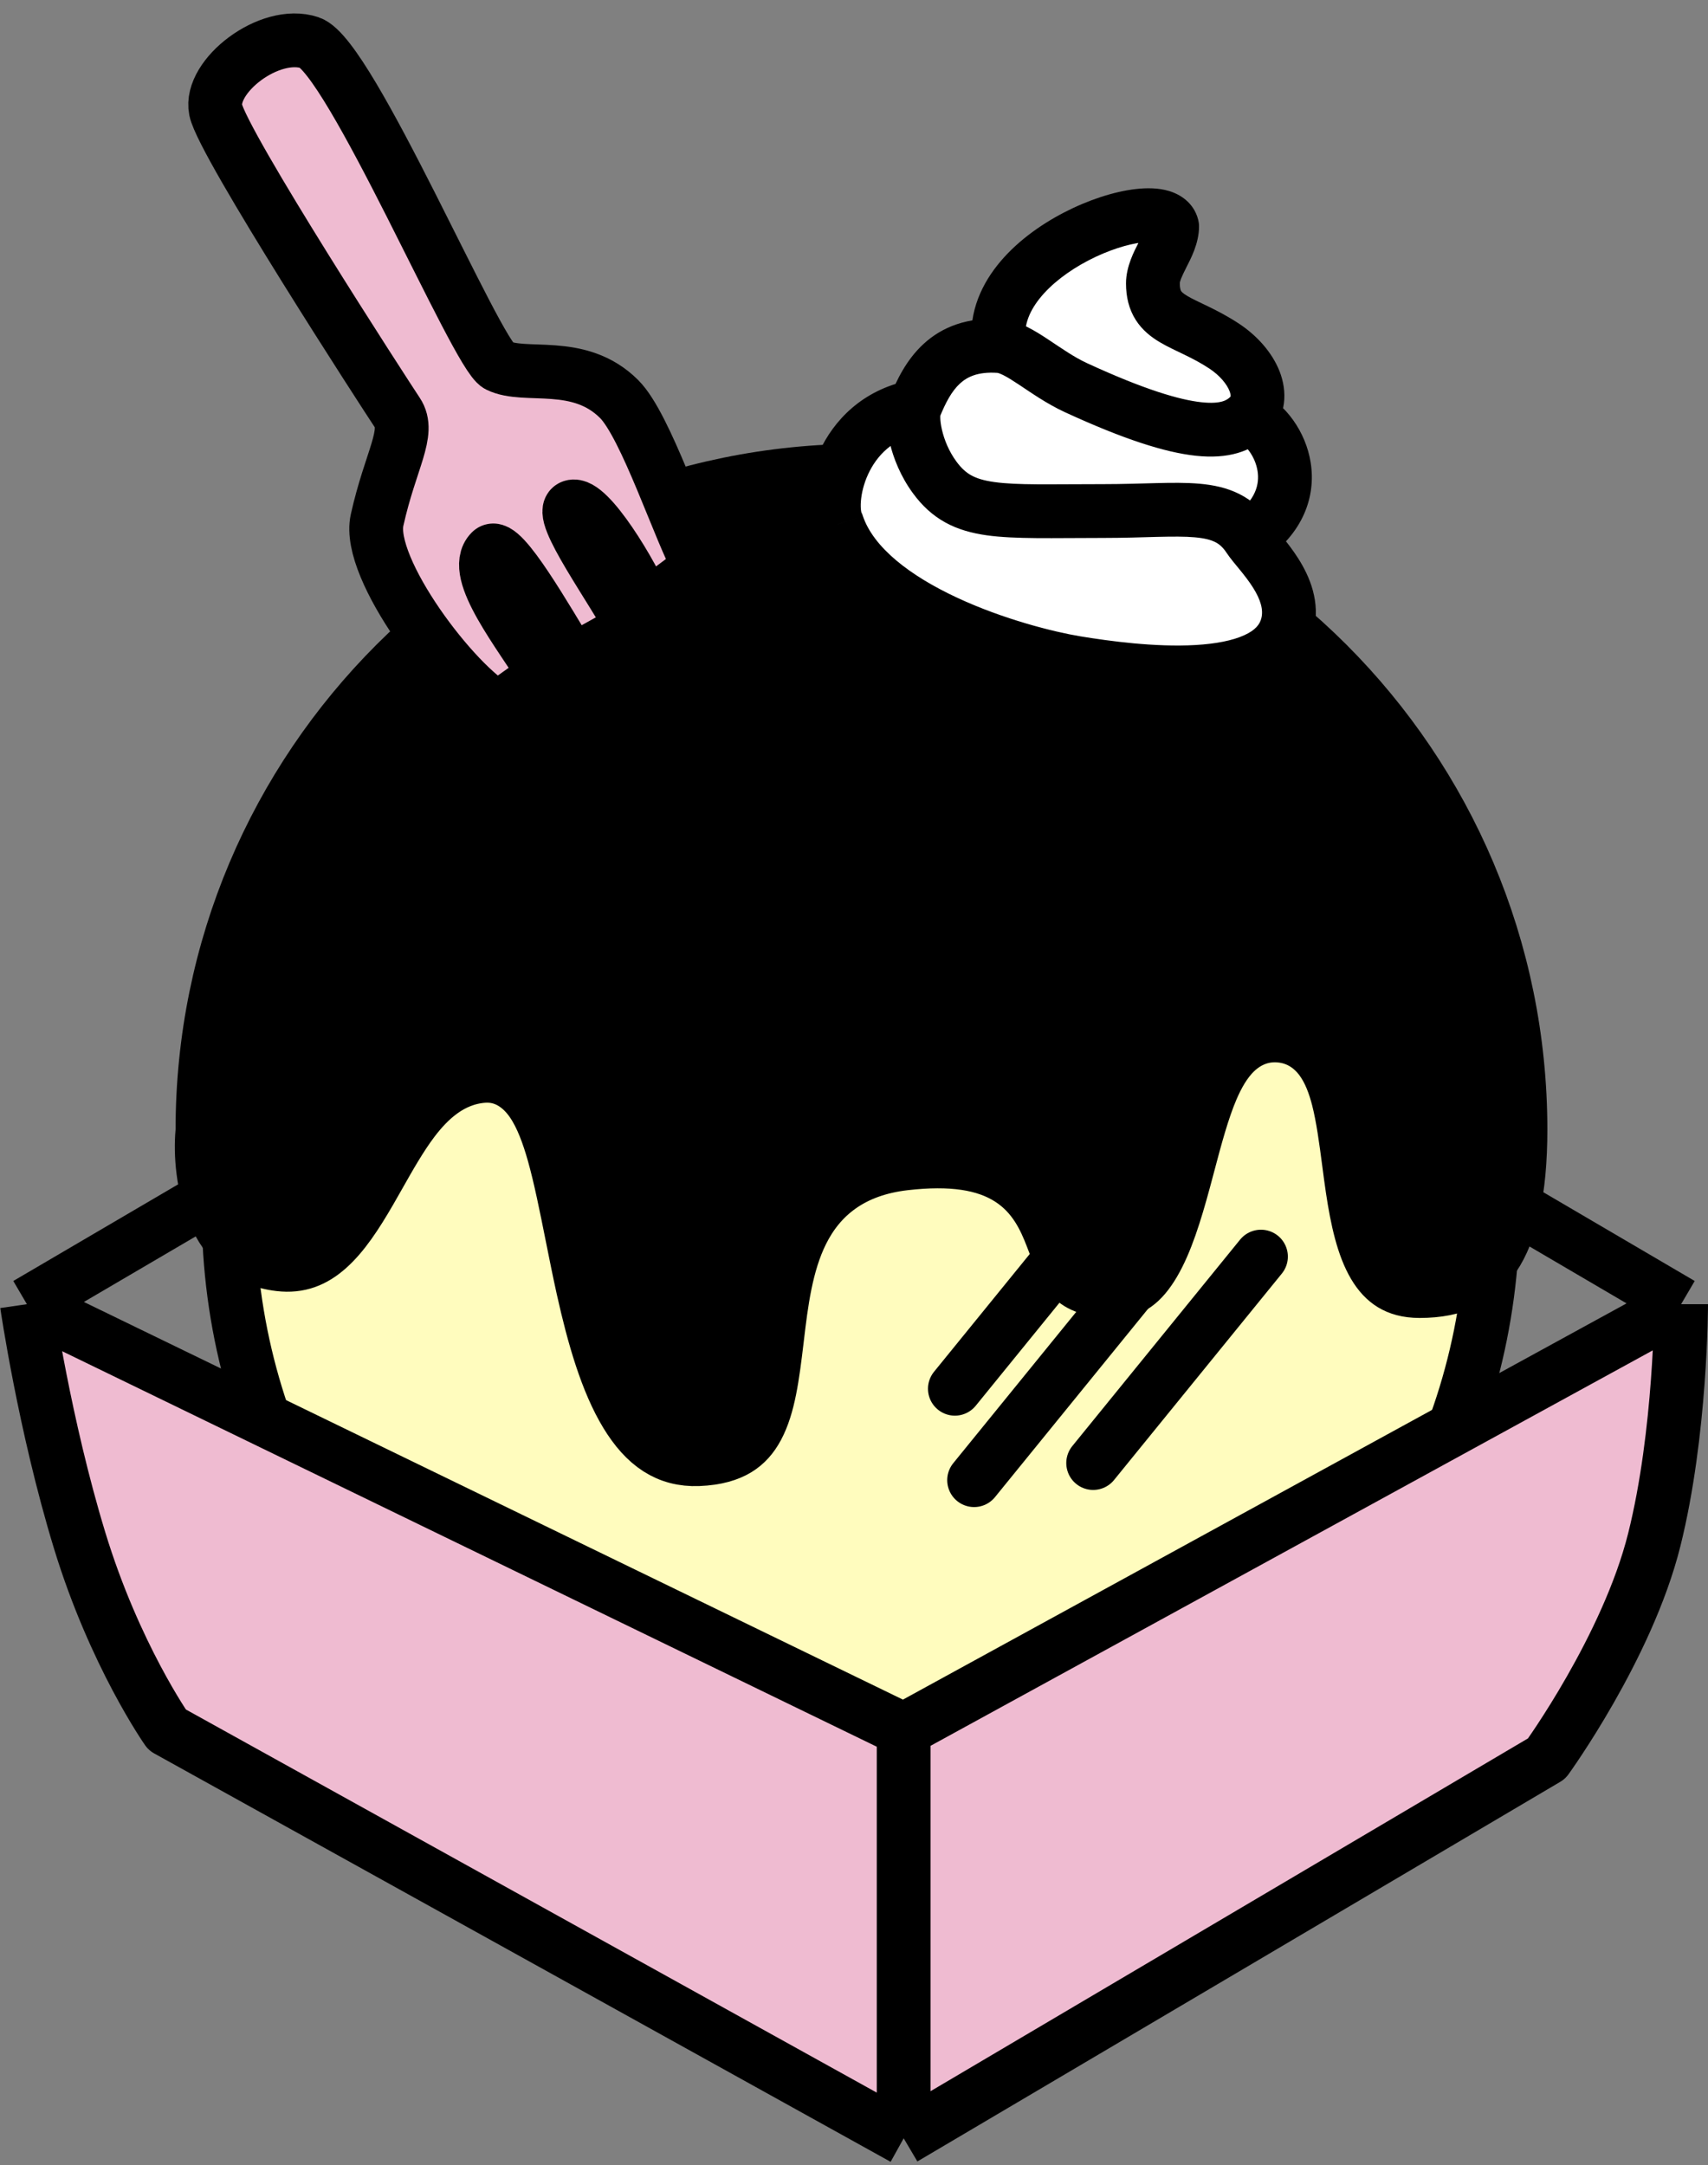<svg width="127" height="161" viewBox="0 0 127 161" fill="none" xmlns="http://www.w3.org/2000/svg">
<rect x="0" y="0" width="127" height="161" fill="#808080" stroke="none"/>
<circle cx="64" cy="90" r="47" fill="#FFFCBE" stroke="black" stroke-width="4"/>
<path d="M15.046 84.181L15.055 84.091V84C15.055 56.938 36.993 35 64.055 35C91.117 35 113.055 56.938 113.055 84C113.055 88.612 112.313 91.626 111.085 93.443C109.964 95.101 108.276 96 105.555 96C104.627 96 103.979 95.79 103.496 95.496C103.003 95.196 102.569 94.739 102.182 94.085C101.37 92.709 100.917 90.729 100.568 88.392C100.476 87.777 100.39 87.124 100.303 86.459C100.085 84.797 99.857 83.063 99.5 81.68C99.242 80.683 98.866 79.628 98.229 78.769C97.54 77.84 96.531 77.131 95.181 77.008C93.813 76.884 92.683 77.421 91.842 78.239C91.064 78.994 90.517 79.997 90.1 80.97C89.418 82.562 88.874 84.615 88.356 86.571C88.246 86.983 88.138 87.391 88.031 87.789C87.373 90.215 86.698 92.388 85.78 93.945C84.888 95.457 84.016 96 83 96C80.885 96 80.08 95.442 79.65 94.965C79.15 94.411 78.89 93.726 78.472 92.626C78.394 92.421 78.311 92.201 78.219 91.965C77.702 90.629 76.924 88.858 75.073 87.669C73.238 86.49 70.728 86.114 67.271 86.513C65.373 86.732 63.784 87.305 62.484 88.22C61.182 89.136 60.276 90.32 59.633 91.606C58.433 94.006 58.084 96.946 57.789 99.429C57.781 99.499 57.772 99.569 57.764 99.639C57.438 102.373 57.148 104.552 56.312 106.124C55.927 106.849 55.45 107.384 54.826 107.764C54.194 108.148 53.285 108.449 51.923 108.501C49.631 108.59 47.974 107.444 46.576 105.148C45.127 102.765 44.157 99.425 43.355 95.816C43.075 94.556 42.811 93.236 42.551 91.935C42.102 89.692 41.665 87.504 41.174 85.768C40.78 84.378 40.287 83.011 39.582 81.976C38.85 80.901 37.64 79.861 35.889 80.007C33.525 80.204 31.88 81.776 30.702 83.332C29.788 84.54 28.941 86.04 28.155 87.43C27.936 87.818 27.721 88.198 27.511 88.56C26.483 90.336 25.511 91.816 24.392 92.808C23.354 93.729 22.247 94.185 20.788 94.014C18.263 93.717 16.82 92.237 15.963 90.274C15.066 88.223 14.901 85.781 15.046 84.181Z" fill="black" stroke="black" stroke-width="4"/>
<path d="M67.194 159L12.431 128.63C12.431 128.63 8.519 123.069 5.912 114.514C3.304 105.96 2 96.977 2 96.977L67.194 128.63L125 96.977C125 96.977 125 106.529 123 114.514C121 122.5 115 130.769 115 130.769L67.194 159Z" fill="#EFBBD1"/>
<path d="M2 96.977L67.194 128.63M2 96.977L22.428 85M2 96.977C2 96.977 3.304 105.96 5.912 114.514C8.519 123.069 12.431 128.63 12.431 128.63L67.194 159M67.194 159V128.63M67.194 159L115 130.769C115 130.769 121 122.5 123 114.514C125 106.529 125 96.977 125 96.977M67.194 128.63L125 96.977M125 96.977L104.572 85" stroke="black" stroke-width="4" stroke-linejoin="round"/>
<path d="M23.038 3.175C20.038 2.175 15.538 5.675 16.038 8.175C16.538 10.675 28.738 29.475 29.538 30.675C30.538 32.175 29.038 34.175 28.038 38.675C27.238 42.275 33.872 51.008 37.038 52.675L40.538 50.175C38.705 47.175 34.951 42.549 36.5 41C37.3 40.2 40.705 46.175 42.538 49.175L47.038 46.675C45.705 44.008 41.338 38.075 42.538 37.675C43.738 37.275 47.038 42.675 48.038 45.175L52.038 42.175C50.538 39.508 48.038 31.675 46.038 29.675C43.038 26.675 39.038 28.175 37.038 27.175C35.438 26.375 26.038 4.175 23.038 3.175Z" fill="#EFBBD1" stroke="black" stroke-width="4" stroke-linejoin="round"/>
<path d="M71.001 103.265L83.477 87.915" stroke="black" stroke-width="4" stroke-linecap="round"/>
<path d="M72.431 110.062L84.907 94.713" stroke="black" stroke-width="4" stroke-linecap="round"/>
<path d="M81.284 108.789L93.76 93.439" stroke="black" stroke-width="4" stroke-linecap="round"/>
<path d="M95.726 46.468C94.501 51.308 84.297 49.996 80.011 49.291C75.726 48.585 64.403 45.349 62.261 38.999C61.416 37.353 62.445 31.37 68.03 30.241C68.944 28.006 70.346 25.462 74.297 25.729C73.155 18.678 86.44 14.014 87.155 16.836C87.155 18.247 85.726 19.658 85.726 21.069C85.726 23.891 88.043 23.773 91.015 25.729C93.158 27.14 94.297 29.535 92.869 30.947C95.267 32.082 97.44 36.847 92.869 40C93.629 41.155 96.44 43.646 95.726 46.468Z" fill="white"/>
<path d="M95.726 46.468L97.665 46.959V46.959L95.726 46.468ZM69.5 35.5L71.112 34.316L69.5 35.5ZM91.015 25.729L92.115 24.059L91.015 25.729ZM87.155 16.836H89.155C89.155 16.67 89.134 16.506 89.094 16.345L87.155 16.836ZM74.297 25.729L74.163 27.725H74.163L74.297 25.729ZM80.012 28.83L80.849 27.014L80.012 28.83ZM62.261 38.999L64.156 38.36L64.108 38.219L64.04 38.086L62.261 38.999ZM68.03 30.241L69.882 30.997V30.997L68.03 30.241ZM92.869 30.947L91.463 29.524L91.463 29.524L92.869 30.947ZM92.869 40L91.198 41.099V41.099L92.869 40ZM79.687 51.264C81.85 51.62 85.657 52.158 89.133 51.956C90.862 51.855 92.668 51.564 94.188 50.869C95.749 50.156 97.166 48.93 97.665 46.959L93.787 45.978C93.673 46.427 93.355 46.852 92.525 47.231C91.653 47.63 90.411 47.874 88.9 47.962C85.896 48.137 82.459 47.666 80.336 47.317L79.687 51.264ZM82 36C78.002 36 75.645 36.085 73.93 35.844C73.131 35.732 72.612 35.562 72.224 35.348C71.851 35.142 71.497 34.84 71.112 34.316L67.888 36.684C68.556 37.593 69.328 38.319 70.293 38.851C71.242 39.374 72.272 39.65 73.373 39.805C75.455 40.098 78.295 40 82 40V36ZM92.115 24.059C91.264 23.499 90.472 23.095 89.808 22.773C89.095 22.427 88.659 22.232 88.281 22.006C87.942 21.804 87.853 21.688 87.824 21.642C87.808 21.617 87.726 21.49 87.726 21.069H83.726C83.726 22.059 83.933 22.975 84.445 23.783C84.943 24.57 85.62 25.076 86.231 25.441C86.805 25.783 87.505 26.102 88.062 26.372C88.668 26.666 89.279 26.981 89.915 27.4L92.115 24.059ZM87.726 21.069C87.726 20.934 87.808 20.679 88.225 19.856C88.522 19.268 89.155 18.112 89.155 16.836H85.155C85.155 16.971 85.073 17.226 84.656 18.049C84.359 18.637 83.726 19.793 83.726 21.069H87.726ZM74.163 27.725C74.162 27.725 74.287 27.738 74.6 27.894C74.905 28.046 75.266 28.27 75.733 28.58C76.601 29.154 77.823 30.023 79.175 30.646L80.849 27.014C79.853 26.555 78.969 25.924 77.941 25.244C77.46 24.926 76.926 24.584 76.386 24.315C75.854 24.049 75.183 23.785 74.432 23.734L74.163 27.725ZM89.094 16.345C88.77 15.068 87.748 14.45 86.925 14.203C86.13 13.964 85.253 13.966 84.458 14.056C82.835 14.24 80.908 14.872 79.109 15.805C77.307 16.739 75.477 18.057 74.156 19.727C72.818 21.417 71.923 23.582 72.323 26.049L76.272 25.409C76.1 24.351 76.438 23.289 77.292 22.209C78.162 21.11 79.484 20.116 80.95 19.355C82.419 18.594 83.876 18.148 84.909 18.03C85.442 17.97 85.712 18.015 85.776 18.034C85.812 18.045 85.361 17.898 85.216 17.327L89.094 16.345ZM60.366 39.639C61.72 43.652 65.783 46.35 69.489 48.075C73.316 49.855 77.397 50.887 79.687 51.264L80.336 47.317C78.34 46.988 74.618 46.05 71.176 44.448C67.614 42.791 64.944 40.697 64.156 38.36L60.366 39.639ZM71.112 34.316C70.561 33.566 70.213 32.707 70.041 31.965C69.956 31.596 69.921 31.289 69.916 31.073C69.911 30.808 69.953 30.824 69.882 30.997L66.179 29.485C65.947 30.053 65.907 30.674 65.917 31.157C65.929 31.688 66.006 32.271 66.145 32.869C66.421 34.058 66.969 35.434 67.888 36.684L71.112 34.316ZM69.882 30.997C70.32 29.923 70.764 29.084 71.379 28.519C71.905 28.035 72.694 27.626 74.163 27.725L74.432 23.734C71.95 23.566 70.062 24.295 68.671 25.575C67.367 26.774 66.653 28.323 66.179 29.485L69.882 30.997ZM64.04 38.086C64.075 38.154 63.962 37.906 64.014 37.255C64.06 36.675 64.226 35.967 64.55 35.264C65.185 33.887 66.372 32.617 68.426 32.201L67.634 28.281C64.103 28.994 61.983 31.28 60.918 33.589C60.393 34.728 60.11 35.895 60.027 36.935C59.949 37.904 60.024 39.022 60.481 39.913L64.04 38.086ZM79.175 30.646C83.518 32.648 86.612 33.641 88.905 33.888C91.308 34.147 93.031 33.598 94.274 32.37L91.463 29.524C91.278 29.706 90.858 30.075 89.333 29.91C87.697 29.734 85.077 28.962 80.849 27.014L79.175 30.646ZM94.274 32.37C95.715 30.947 95.719 29.073 95.142 27.606C94.585 26.19 93.45 24.938 92.115 24.059L89.915 27.4C90.722 27.931 91.228 28.583 91.42 29.07C91.511 29.302 91.506 29.43 91.501 29.465C91.5 29.475 91.505 29.483 91.463 29.524L94.274 32.37ZM97.665 46.959C98.222 44.756 97.359 42.834 96.541 41.54C96.12 40.874 95.657 40.291 95.286 39.837C94.863 39.318 94.655 39.076 94.54 38.901L91.198 41.099C91.463 41.502 91.892 42.004 92.187 42.366C92.535 42.792 92.873 43.224 93.16 43.678C93.759 44.624 93.944 45.358 93.787 45.978L97.665 46.959ZM94.54 38.901C93.908 37.941 93.122 37.22 92.15 36.732C91.209 36.259 90.199 36.059 89.196 35.969C88.203 35.881 87.099 35.895 85.944 35.924C84.757 35.953 83.479 36 82 36V40C83.545 40 84.909 39.951 86.043 39.922C87.208 39.894 88.102 39.888 88.842 39.954C89.573 40.019 90.032 40.145 90.355 40.307C90.647 40.453 90.918 40.674 91.198 41.099L94.54 38.901ZM92.013 32.754C92.559 33.013 93.328 33.89 93.507 35.027C93.654 35.961 93.415 37.194 91.733 38.354L94.004 41.646C96.894 39.653 97.855 36.927 97.458 34.406C97.094 32.088 95.577 30.016 93.725 29.139L92.013 32.754Z" fill="black"/>
</svg>
